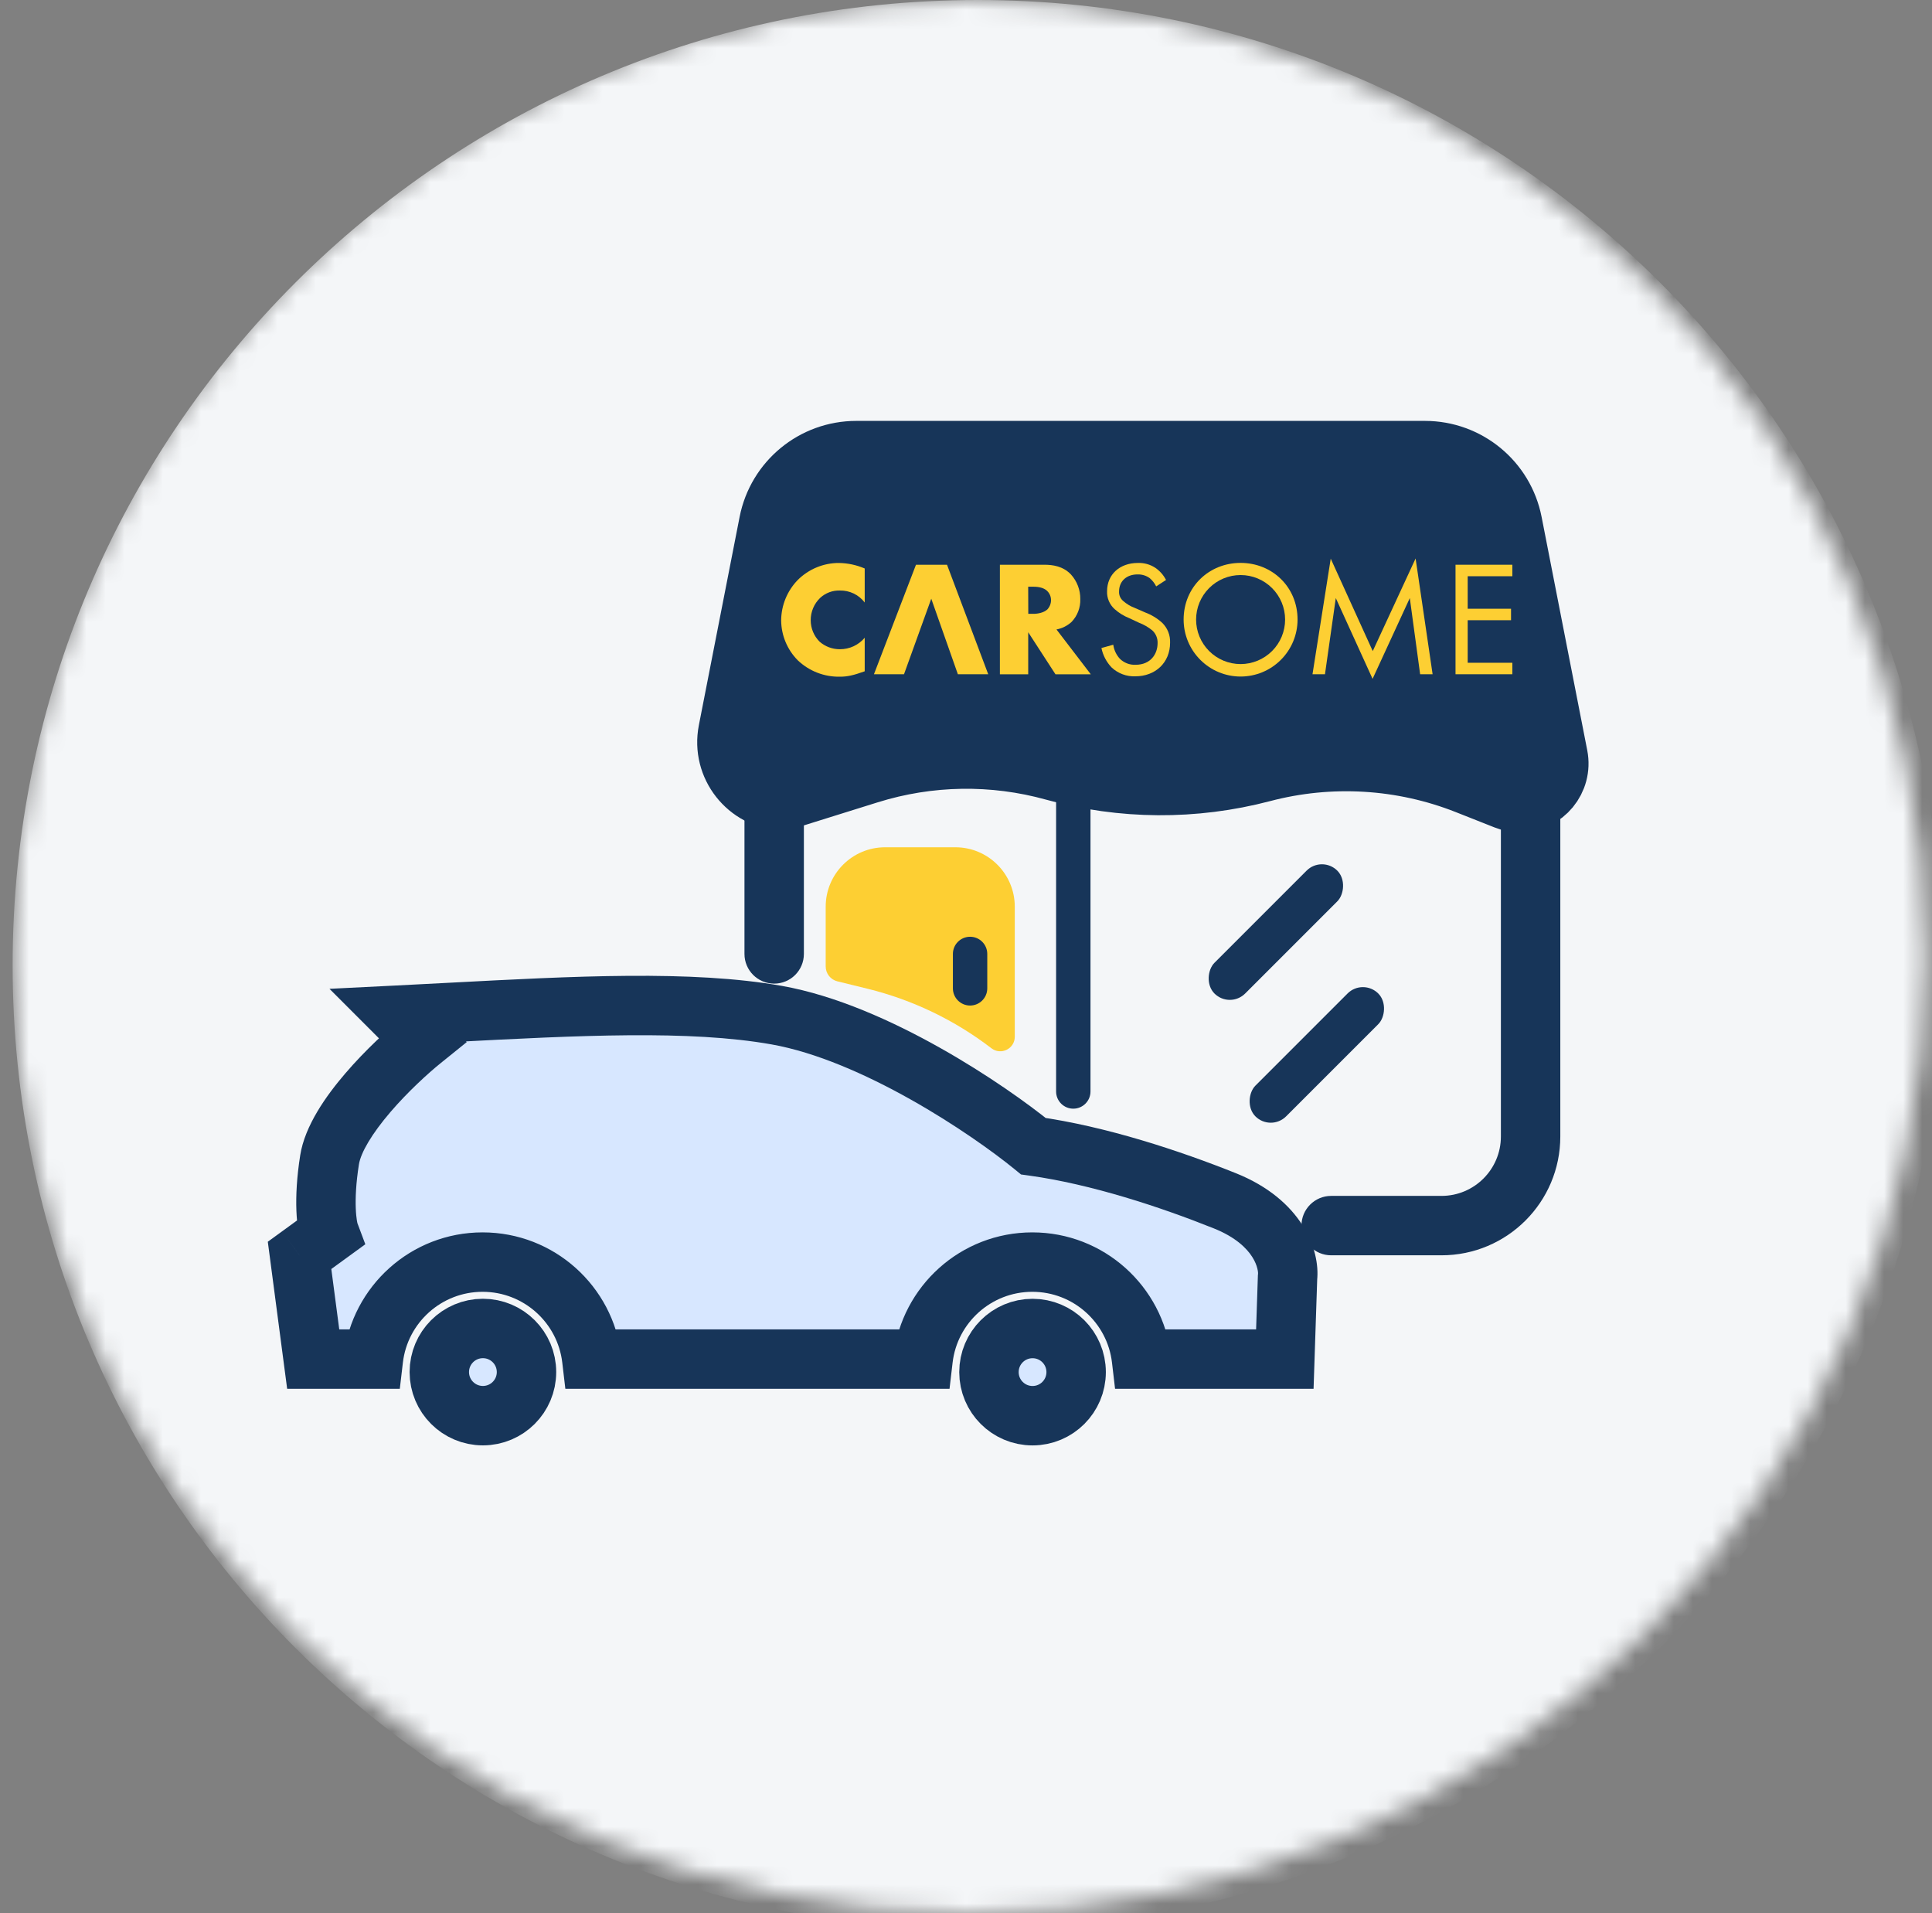 <svg width="101" height="100" viewBox="0 0 101 100" fill="none" xmlns="http://www.w3.org/2000/svg">
<rect x="0" y="0" width="101" height="100" fill="#808080" stroke="none"/>
<mask id="mask0" mask-type="alpha" maskUnits="userSpaceOnUse" x="0" y="0" width="101" height="100">
<circle cx="50.66" cy="50" r="50" fill="#F4F6F8"/>
</mask>
<g mask="url(#mask0)">
<path d="M101.569 50.454C101.569 78.319 78.979 100.908 51.114 100.908C23.249 100.908 0.66 78.319 0.66 50.454C0.66 22.589 23.249 0 51.114 0C78.979 0 101.569 22.589 101.569 50.454Z" fill="#F4F6F8"/>
<path d="M38.919 49.861C38.919 50.718 39.615 51.413 40.472 51.413C41.33 51.413 42.025 50.718 42.025 49.861H38.919ZM69.59 62.508C68.732 62.508 68.037 63.203 68.037 64.061C68.037 64.918 68.732 65.613 69.59 65.613V62.508ZM78.463 40.694V59.402H81.569V40.694H78.463ZM42.025 49.861V40.694H38.919V49.861H42.025ZM75.358 62.508H69.59V65.613H75.358V62.508ZM78.463 59.402C78.463 61.117 77.073 62.508 75.358 62.508V65.613C78.788 65.613 81.569 62.832 81.569 59.402H78.463Z" fill="#173559"/>
<path d="M43.165 47.392C43.165 45.677 44.555 44.286 46.27 44.286H49.945C51.66 44.286 53.05 45.677 53.05 47.392V54.189C53.05 54.819 52.328 55.175 51.828 54.791C49.907 53.316 47.7 52.257 45.348 51.679L43.776 51.293C43.417 51.205 43.165 50.883 43.165 50.514V47.392Z" fill="#FDCF33"/>
<path d="M55.21 40.873C55.21 40.377 55.613 39.975 56.109 39.975C56.605 39.975 57.008 40.377 57.008 40.873V57.05C57.008 57.547 56.605 57.949 56.109 57.949C55.613 57.949 55.21 57.547 55.21 57.05V40.873Z" fill="#173559"/>
<path d="M49.815 49.862C49.815 49.365 50.217 48.963 50.714 48.963C51.21 48.963 51.612 49.365 51.612 49.862V51.659C51.612 52.155 51.21 52.558 50.714 52.558C50.217 52.558 49.815 52.155 49.815 51.659V49.862Z" fill="#173559"/>
<path d="M44.761 23.553H74.495C76.723 23.553 78.639 25.13 79.067 27.317L81.453 39.515C81.7 40.775 80.735 41.947 79.451 41.947C79.194 41.947 78.939 41.899 78.7 41.804L76.68 41.005C73.283 39.661 69.538 39.441 66.007 40.37C62.429 41.311 58.656 41.288 55.093 40.298C51.923 39.418 48.566 39.471 45.425 40.453L40.915 41.862C39.065 41.769 37.697 40.051 38.059 38.203L40.189 27.317C40.617 25.13 42.533 23.553 44.761 23.553Z" fill="#173559" stroke="#173559" stroke-width="3.106"/>
<path d="M45.205 35.087C44.614 35.302 44.287 35.37 43.918 35.37C43.095 35.388 42.299 35.08 41.704 34.512C41.154 33.957 40.843 33.208 40.837 32.427C40.843 31.637 41.154 30.881 41.704 30.315C41.988 30.032 42.324 29.807 42.695 29.655C43.065 29.502 43.462 29.424 43.863 29.426C44.325 29.434 44.781 29.532 45.205 29.714V31.492C45.054 31.294 44.858 31.133 44.633 31.024C44.407 30.916 44.16 30.861 43.91 30.866C43.53 30.853 43.16 30.99 42.88 31.247C42.721 31.398 42.594 31.581 42.509 31.783C42.423 31.985 42.38 32.203 42.382 32.423C42.383 32.63 42.423 32.836 42.503 33.027C42.583 33.219 42.699 33.393 42.846 33.539C43.14 33.797 43.519 33.937 43.91 33.934C44.157 33.935 44.401 33.882 44.625 33.778C44.848 33.674 45.047 33.523 45.205 33.334V35.087Z" fill="#FDCF33"/>
<path d="M54.589 29.518C55.018 29.518 55.567 29.586 55.986 30.026C56.305 30.378 56.48 30.837 56.475 31.312C56.482 31.531 56.446 31.75 56.368 31.955C56.29 32.16 56.172 32.347 56.02 32.506C55.799 32.709 55.525 32.845 55.23 32.901L57.023 35.244H55.177L53.752 33.047V35.244H52.272V29.518H54.589ZM53.756 32.084H54.034C54.258 32.084 54.575 32.023 54.755 31.852C54.876 31.721 54.944 31.55 54.945 31.372C54.945 31.282 54.928 31.194 54.894 31.111C54.86 31.029 54.81 30.954 54.746 30.891C54.609 30.753 54.365 30.667 54.034 30.667H53.751L53.756 32.084Z" fill="#FDCF33"/>
<path d="M60.442 30.65C60.361 30.486 60.247 30.34 60.107 30.221C59.921 30.085 59.694 30.016 59.463 30.024C58.897 30.024 58.502 30.376 58.502 30.913C58.497 31.007 58.513 31.101 58.55 31.188C58.588 31.274 58.645 31.351 58.717 31.411C58.893 31.568 59.096 31.69 59.317 31.772L59.867 32.012C60.195 32.134 60.497 32.318 60.756 32.553C60.894 32.687 61.002 32.849 61.073 33.028C61.144 33.206 61.176 33.398 61.169 33.59C61.169 34.647 60.388 35.35 59.357 35.35C59.129 35.36 58.901 35.324 58.688 35.244C58.474 35.165 58.278 35.043 58.112 34.887C57.843 34.605 57.658 34.253 57.58 33.871L58.199 33.699C58.236 33.972 58.356 34.227 58.541 34.43C58.649 34.537 58.778 34.62 58.92 34.675C59.062 34.73 59.214 34.754 59.366 34.747C60.147 34.747 60.516 34.19 60.516 33.614C60.521 33.489 60.498 33.364 60.449 33.248C60.4 33.132 60.326 33.029 60.233 32.945C60.026 32.778 59.794 32.644 59.546 32.55L59.032 32.309C58.752 32.198 58.493 32.039 58.27 31.838C58.139 31.721 58.036 31.576 57.967 31.414C57.899 31.252 57.867 31.077 57.875 30.902C57.875 30.013 58.553 29.425 59.48 29.425C59.805 29.412 60.126 29.5 60.398 29.679C60.634 29.841 60.826 30.059 60.957 30.314L60.442 30.65Z" fill="#FDCF33"/>
<path d="M61.877 32.384C61.877 30.676 63.207 29.422 64.855 29.422C66.504 29.422 67.833 30.676 67.833 32.384C67.833 33.174 67.519 33.931 66.961 34.489C66.403 35.048 65.645 35.362 64.855 35.362C64.066 35.362 63.308 35.048 62.75 34.489C62.191 33.931 61.877 33.174 61.877 32.384ZM62.529 32.384C62.529 33.001 62.774 33.593 63.21 34.029C63.647 34.465 64.238 34.71 64.855 34.71C65.472 34.71 66.064 34.465 66.5 34.029C66.937 33.593 67.182 33.001 67.182 32.384C67.182 31.767 66.937 31.175 66.5 30.739C66.064 30.302 65.472 30.057 64.855 30.057C64.238 30.057 63.647 30.302 63.21 30.739C62.774 31.175 62.529 31.767 62.529 32.384Z" fill="#FDCF33"/>
<path d="M68.614 35.242L69.567 29.2L71.764 34.032L74.004 29.191L74.893 35.242H74.241L73.701 31.26L71.755 35.483L69.832 31.26L69.266 35.242H68.614Z" fill="#FDCF33"/>
<path d="M79.062 30.119H76.727V31.818H78.993V32.418H76.727V34.642H79.062V35.242H76.091V29.518H79.062V30.119Z" fill="#FDCF33"/>
<path d="M49.507 29.518H47.885L45.688 35.242H47.259L48.684 31.294L50.075 35.242H51.662L49.507 29.518Z" fill="#FDCF33"/>
<rect x="69.108" y="44.705" width="2.27" height="9.082" rx="1.135" transform="rotate(45 69.108 44.705)" fill="#173559"/>
<rect x="71.249" y="51.126" width="2.27" height="9.082" rx="1.135" transform="rotate(45 71.249 51.126)" fill="#173559"/>
<path fill-rule="evenodd" clip-rule="evenodd" d="M22.08 54.345C20.606 55.534 17.572 58.454 17.229 60.623C16.887 62.792 17.087 64.095 17.229 64.475L15.66 65.617L16.374 71.038H19.52C19.855 68.183 22.282 65.968 25.228 65.968C28.173 65.968 30.601 68.183 30.936 71.038H33.638H48.258C48.593 68.183 51.021 65.968 53.966 65.968C56.911 65.968 59.339 68.183 59.675 71.038H60.319H67.168L67.31 66.758C67.406 65.902 66.882 63.904 64.029 62.763C61.175 61.622 57.445 60.385 54.021 59.909C51.69 58.007 45.745 53.974 40.609 53.061C36.095 52.258 30.128 52.572 23.551 52.919C22.644 52.966 21.725 53.015 20.797 53.061L22.08 54.345Z" fill="#D7E7FF"/>
<path d="M22.08 54.345L23.055 55.554L24.4 54.469L23.178 53.247L22.08 54.345ZM17.229 64.475L18.143 65.731L19.098 65.036L18.683 63.93L17.229 64.475ZM15.66 65.617L14.747 64.361L14 64.904L14.121 65.819L15.66 65.617ZM16.374 71.038L14.834 71.241L15.012 72.591H16.374V71.038ZM19.52 71.038V72.591H20.901L21.062 71.219L19.52 71.038ZM30.936 71.038L29.394 71.219L29.555 72.591H30.936V71.038ZM48.258 71.038V72.591H49.639L49.8 71.219L48.258 71.038ZM59.675 71.038L58.132 71.219L58.293 72.591H59.675V71.038ZM67.168 71.038V72.591H68.67L68.72 71.09L67.168 71.038ZM67.31 66.758L65.767 66.587L65.76 66.646L65.758 66.706L67.31 66.758ZM64.029 62.763L63.452 64.205H63.452L64.029 62.763ZM54.021 59.909L53.039 61.112L53.376 61.388L53.807 61.447L54.021 59.909ZM40.609 53.061L40.881 51.532L40.609 53.061ZM23.551 52.919L23.469 51.368L23.551 52.919ZM20.797 53.061L20.72 51.51L17.224 51.684L19.698 54.159L20.797 53.061ZM18.763 60.865C18.861 60.245 19.438 59.26 20.409 58.127C21.323 57.062 22.378 56.099 23.055 55.554L21.105 53.136C20.308 53.78 19.109 54.872 18.051 56.106C17.051 57.272 15.94 58.832 15.695 60.381L18.763 60.865ZM18.683 63.93C18.696 63.965 18.621 63.733 18.599 63.16C18.578 62.624 18.606 61.857 18.763 60.865L15.695 60.381C15.334 62.667 15.497 64.279 15.775 65.02L18.683 63.93ZM16.574 66.872L18.143 65.731L16.316 63.219L14.747 64.361L16.574 66.872ZM17.913 70.836L17.2 65.414L14.121 65.819L14.834 71.241L17.913 70.836ZM19.52 69.486H16.374V72.591H19.52V69.486ZM25.228 64.415C21.486 64.415 18.403 67.229 17.977 70.857L21.062 71.219C21.306 69.137 23.079 67.521 25.228 67.521V64.415ZM32.478 70.857C32.053 67.229 28.97 64.415 25.228 64.415V67.521C27.376 67.521 29.149 69.137 29.394 71.219L32.478 70.857ZM33.638 69.486H30.936V72.591H33.638V69.486ZM48.258 69.486H33.638V72.591H48.258V69.486ZM53.966 64.415C50.224 64.415 47.142 67.229 46.716 70.857L49.8 71.219C50.045 69.137 51.818 67.521 53.966 67.521V64.415ZM61.217 70.857C60.791 67.229 57.708 64.415 53.966 64.415V67.521C56.115 67.521 57.888 69.137 58.132 71.219L61.217 70.857ZM60.319 69.486H59.675V72.591H60.319V69.486ZM67.168 69.486H60.319V72.591H67.168V69.486ZM65.758 66.706L65.616 70.987L68.72 71.09L68.862 66.81L65.758 66.706ZM63.452 64.205C64.608 64.667 65.181 65.253 65.465 65.7C65.611 65.93 65.691 66.14 65.731 66.305C65.752 66.388 65.762 66.456 65.766 66.508C65.77 66.561 65.767 66.587 65.767 66.587L68.854 66.93C69.033 65.314 68.044 62.697 64.606 61.321L63.452 64.205ZM53.807 61.447C57.053 61.898 60.65 63.084 63.452 64.205L64.606 61.321C61.701 60.159 57.838 58.872 54.234 58.371L53.807 61.447ZM40.337 54.59C42.656 55.002 45.25 56.143 47.606 57.468C49.946 58.783 51.941 60.216 53.039 61.112L55.003 58.706C53.77 57.7 51.628 56.166 49.128 54.761C46.645 53.365 43.698 52.033 40.881 51.532L40.337 54.59ZM23.633 54.469C30.278 54.12 36.039 53.826 40.337 54.59L40.881 51.532C36.151 50.691 29.977 51.025 23.469 51.368L23.633 54.469ZM20.874 54.612C21.805 54.566 22.726 54.517 23.633 54.469L23.469 51.368C22.562 51.416 21.645 51.464 20.72 51.51L20.874 54.612ZM23.178 53.247L21.895 51.963L19.698 54.159L20.982 55.443L23.178 53.247Z" fill="#173559"/>
<circle cx="25.245" cy="71.716" r="2.279" fill="#D7E7FF" stroke="#173559" stroke-width="3.106"/>
<circle cx="53.979" cy="71.718" r="2.279" fill="#D7E7FF" stroke="#173559" stroke-width="3.106"/>
</g>
</svg>
